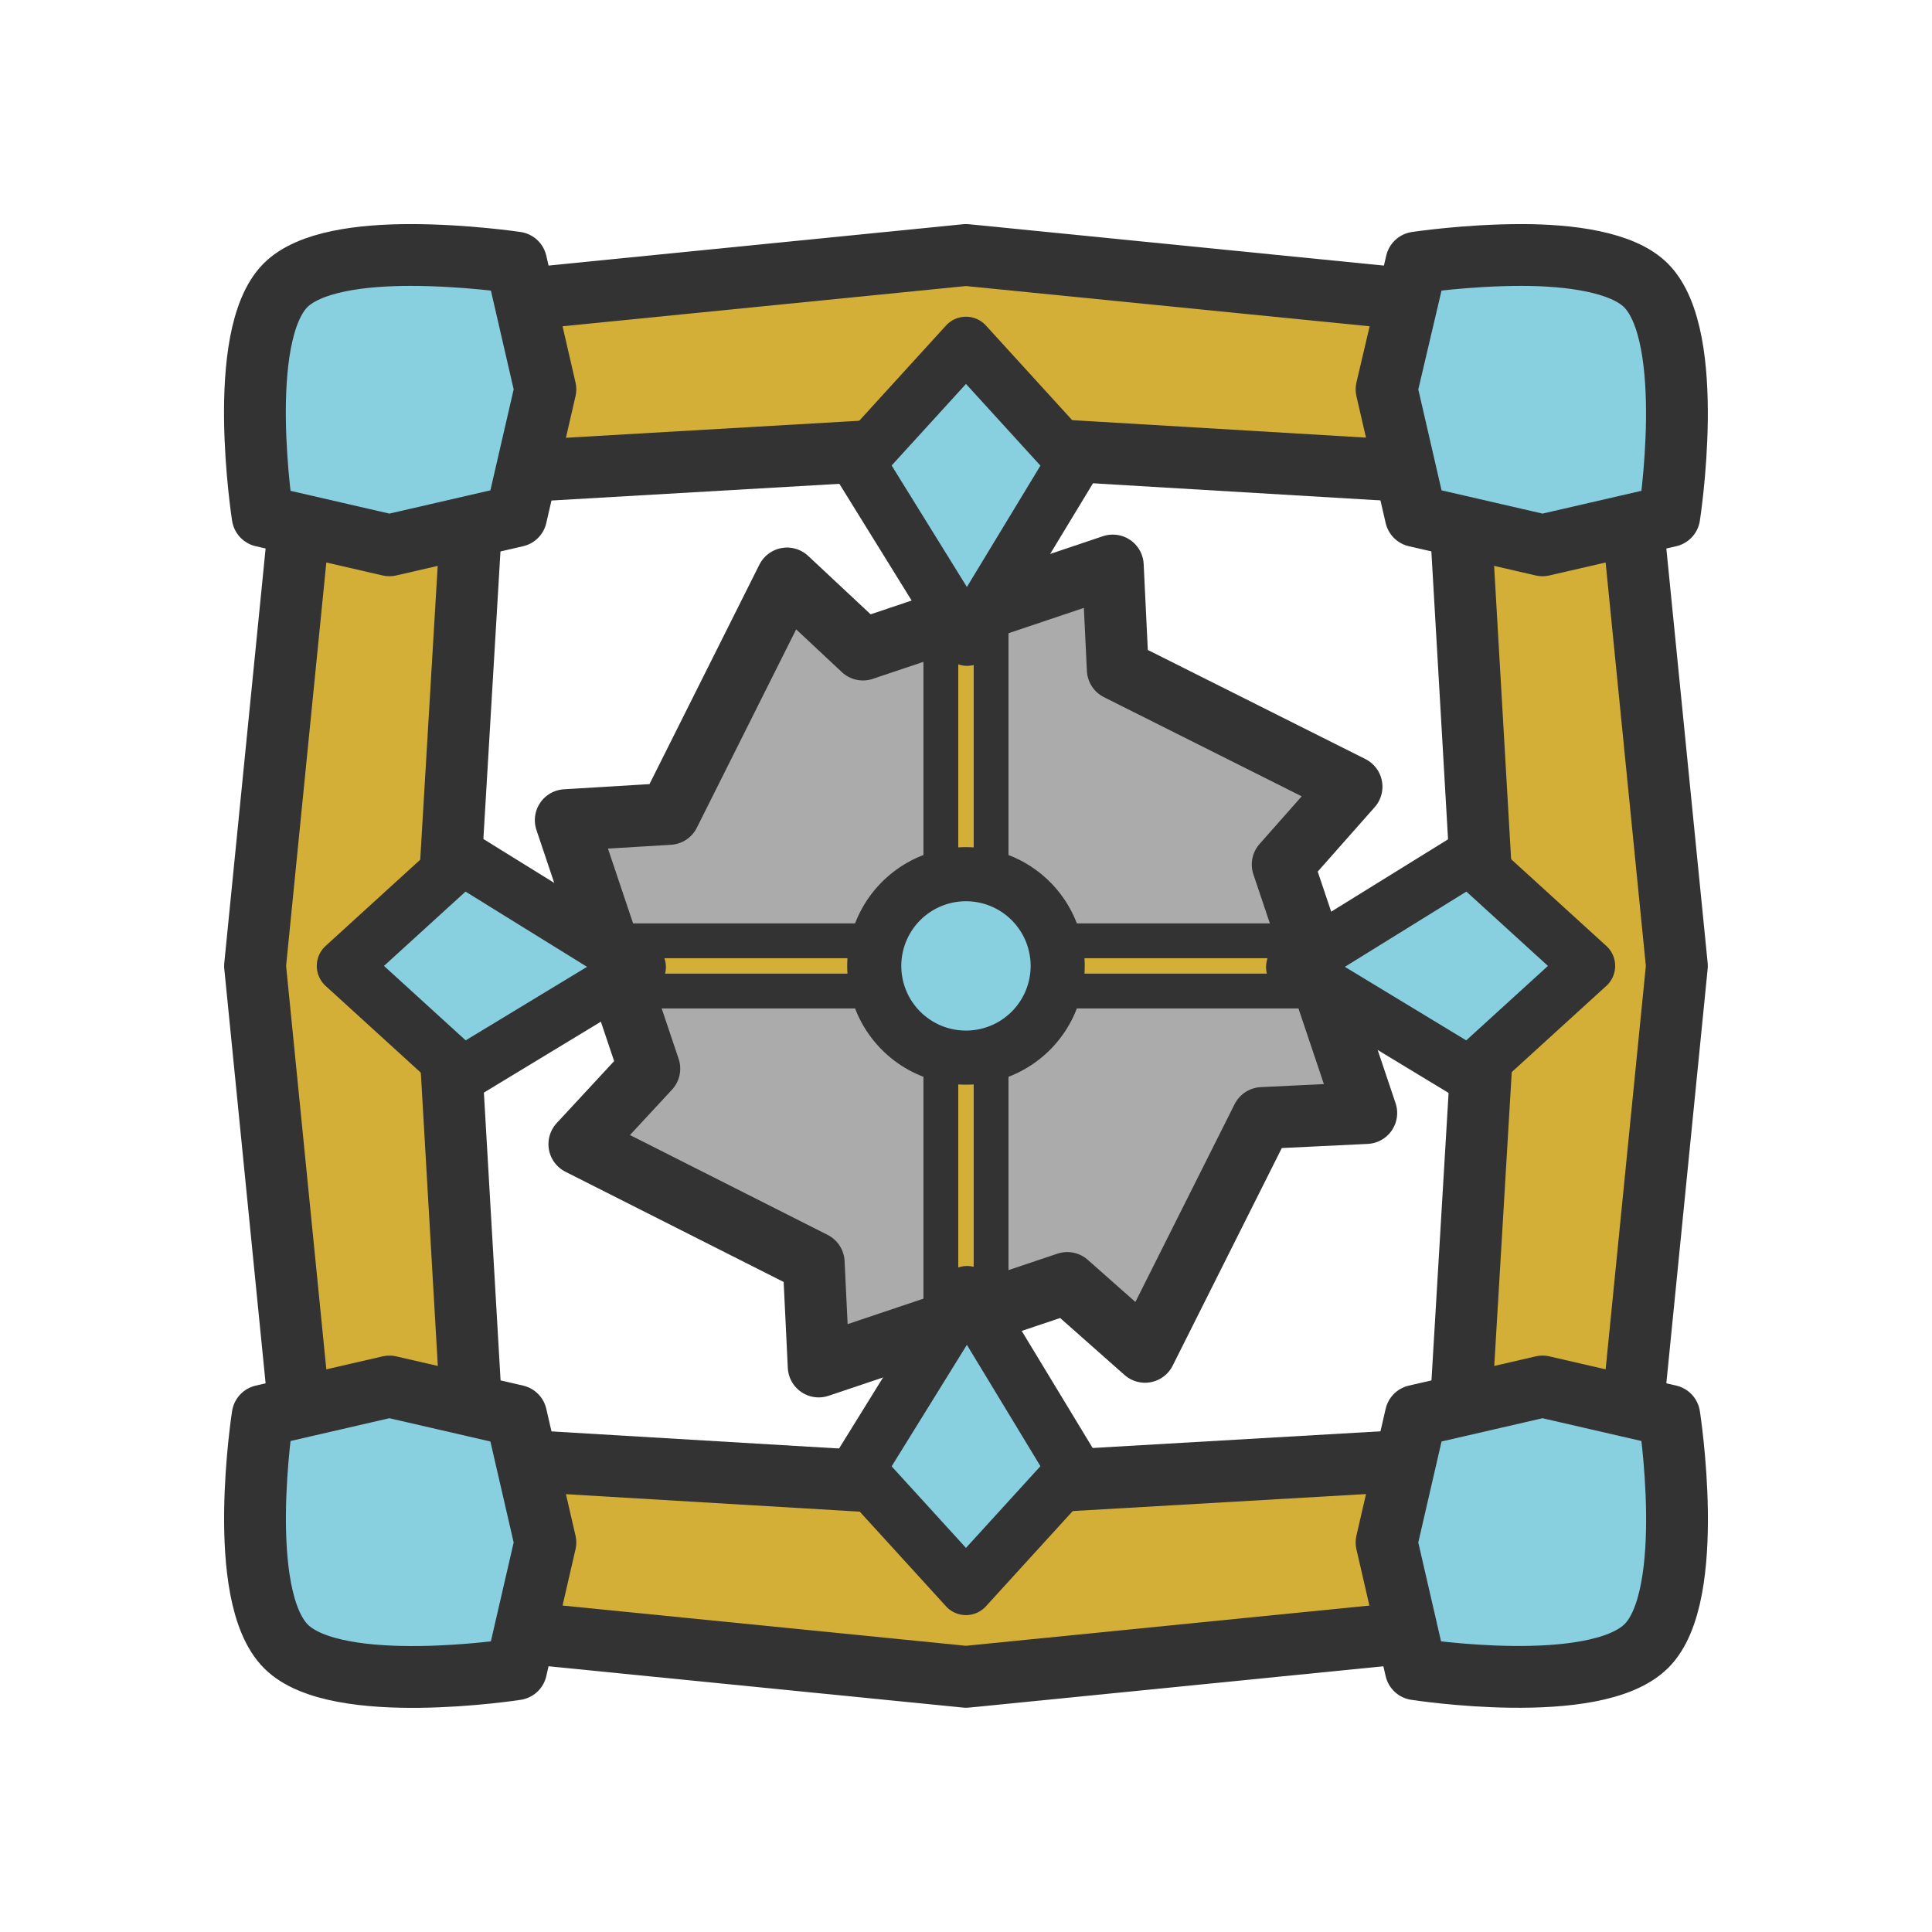 <svg xmlns="http://www.w3.org/2000/svg" width="125" height="125" version="1.1" viewBox="0 0 33.073 33.073"><defs id="defs2"><linearGradient id="linearGradient3274"><stop id="stop3272" offset="0" stop-color="#333" stop-opacity="1"/></linearGradient><style id="style830">.cls-2,.cls-3{stroke:#333;stroke-miterlimit:10;stroke-width:8px}.cls-2{fill:#4d4d4d}.cls-3{fill:#598155}.cls-1{fill:#3f673b;stroke:#333;stroke-miterlimit:10;stroke-width:8px}</style></defs><g id="layer1"><path id="path149764" fill="#ababab" fill-opacity="1" stroke="#333" stroke-dasharray="none" stroke-linecap="round" stroke-linejoin="round" stroke-miterlimit="4" stroke-width="1.059" d="m19.049 9.681.086 1.78 4.001 2.006-1.178 1.332 1.43 4.254-1.78.086-2.007 4.002-1.331-1.178-4.255 1.429-.086-1.78-4.011-2.026 1.197-1.292-1.43-4.254 1.77-.107 2.018-4.03 1.3 1.216z"/><g id="layer1-6-92" transform="translate(3.836 3.835)"><path id="path77847-2" fill="#d4af37" fill-opacity="1" stroke="#333" stroke-linecap="round" stroke-linejoin="round" stroke-width="1.058" d="M12.7.53 2.57 1.54 1.54 2.57.53 12.7l1.01 10.13 1.03 1.03 10.13 1.01 10.13-1.01 1.03-1.03 1.01-10.13-1.01-10.13-1.03-1.03Zm.03 2.84 1.5.5 6.89.41.4 6.9.51 1.55-.5 1.5-.41 6.89-6.9.4-1.5.51-1.54-.5-6.9-.41-.4-6.9-.51-1.5.5-1.54.41-6.9 6.9-.4z"/><path id="rect124094-8" fill="#d4af37" fill-opacity="1" stroke="#333" stroke-dasharray="none" stroke-linecap="round" stroke-linejoin="round" stroke-miterlimit="4" stroke-width=".596" d="M-3.46 12.27h-8.81V3.46h-.86v8.81h-8.81v.86h8.81v8.81h.86v-8.81h8.81z" transform="rotate(-90)"/><path id="rect59931-97" fill="#88cfe0" fill-opacity="1" stroke="#333" stroke-dasharray="none" stroke-linecap="round" stroke-linejoin="round" stroke-miterlimit="4" stroke-width="1.058" d="M3.19.53c-.83 0-1.73.11-2.14.52C.18 1.93.66 5 .66 5l2.17.5L5 5l.5-2.17L5 .66S4.13.53 3.19.53Zm19.02 0c-.94 0-1.8.13-1.8.13l-.51 2.17.5 2.17 2.17.5 2.17-.5s.48-3.07-.4-3.95c-.4-.4-1.3-.52-2.13-.52zM2.83 19.9l-2.17.5s-.48 3.07.4 3.95c.87.87 3.94.39 3.94.39l.5-2.17L5 20.4Zm19.74 0-2.17.5-.5 2.17.5 2.17s3.07.48 3.95-.4c.87-.87.39-3.94.39-3.94z"/><path id="rect98081-3" fill="#88cfe0" fill-opacity="1" stroke="#333" stroke-dasharray="none" stroke-linecap="round" stroke-linejoin="round" stroke-miterlimit="4" stroke-width=".926" d="m12.7 2.05-1.85 2.03 1.87 3.02 1.83-3.02zm-8.62 8.8L2.05 12.7l2.03 1.85 3.02-1.83zm17.24 0-3.02 1.87 3.02 1.83 2.03-1.85zm-8.62.28a1.57 1.57 0 0 0-1.57 1.57 1.57 1.57 0 0 0 1.57 1.57 1.57 1.57 0 0 0 1.57-1.57 1.57 1.57 0 0 0-1.57-1.57zm.02 7.17-1.87 3.02 1.85 2.03 1.85-2.03z"/></g></g></svg>